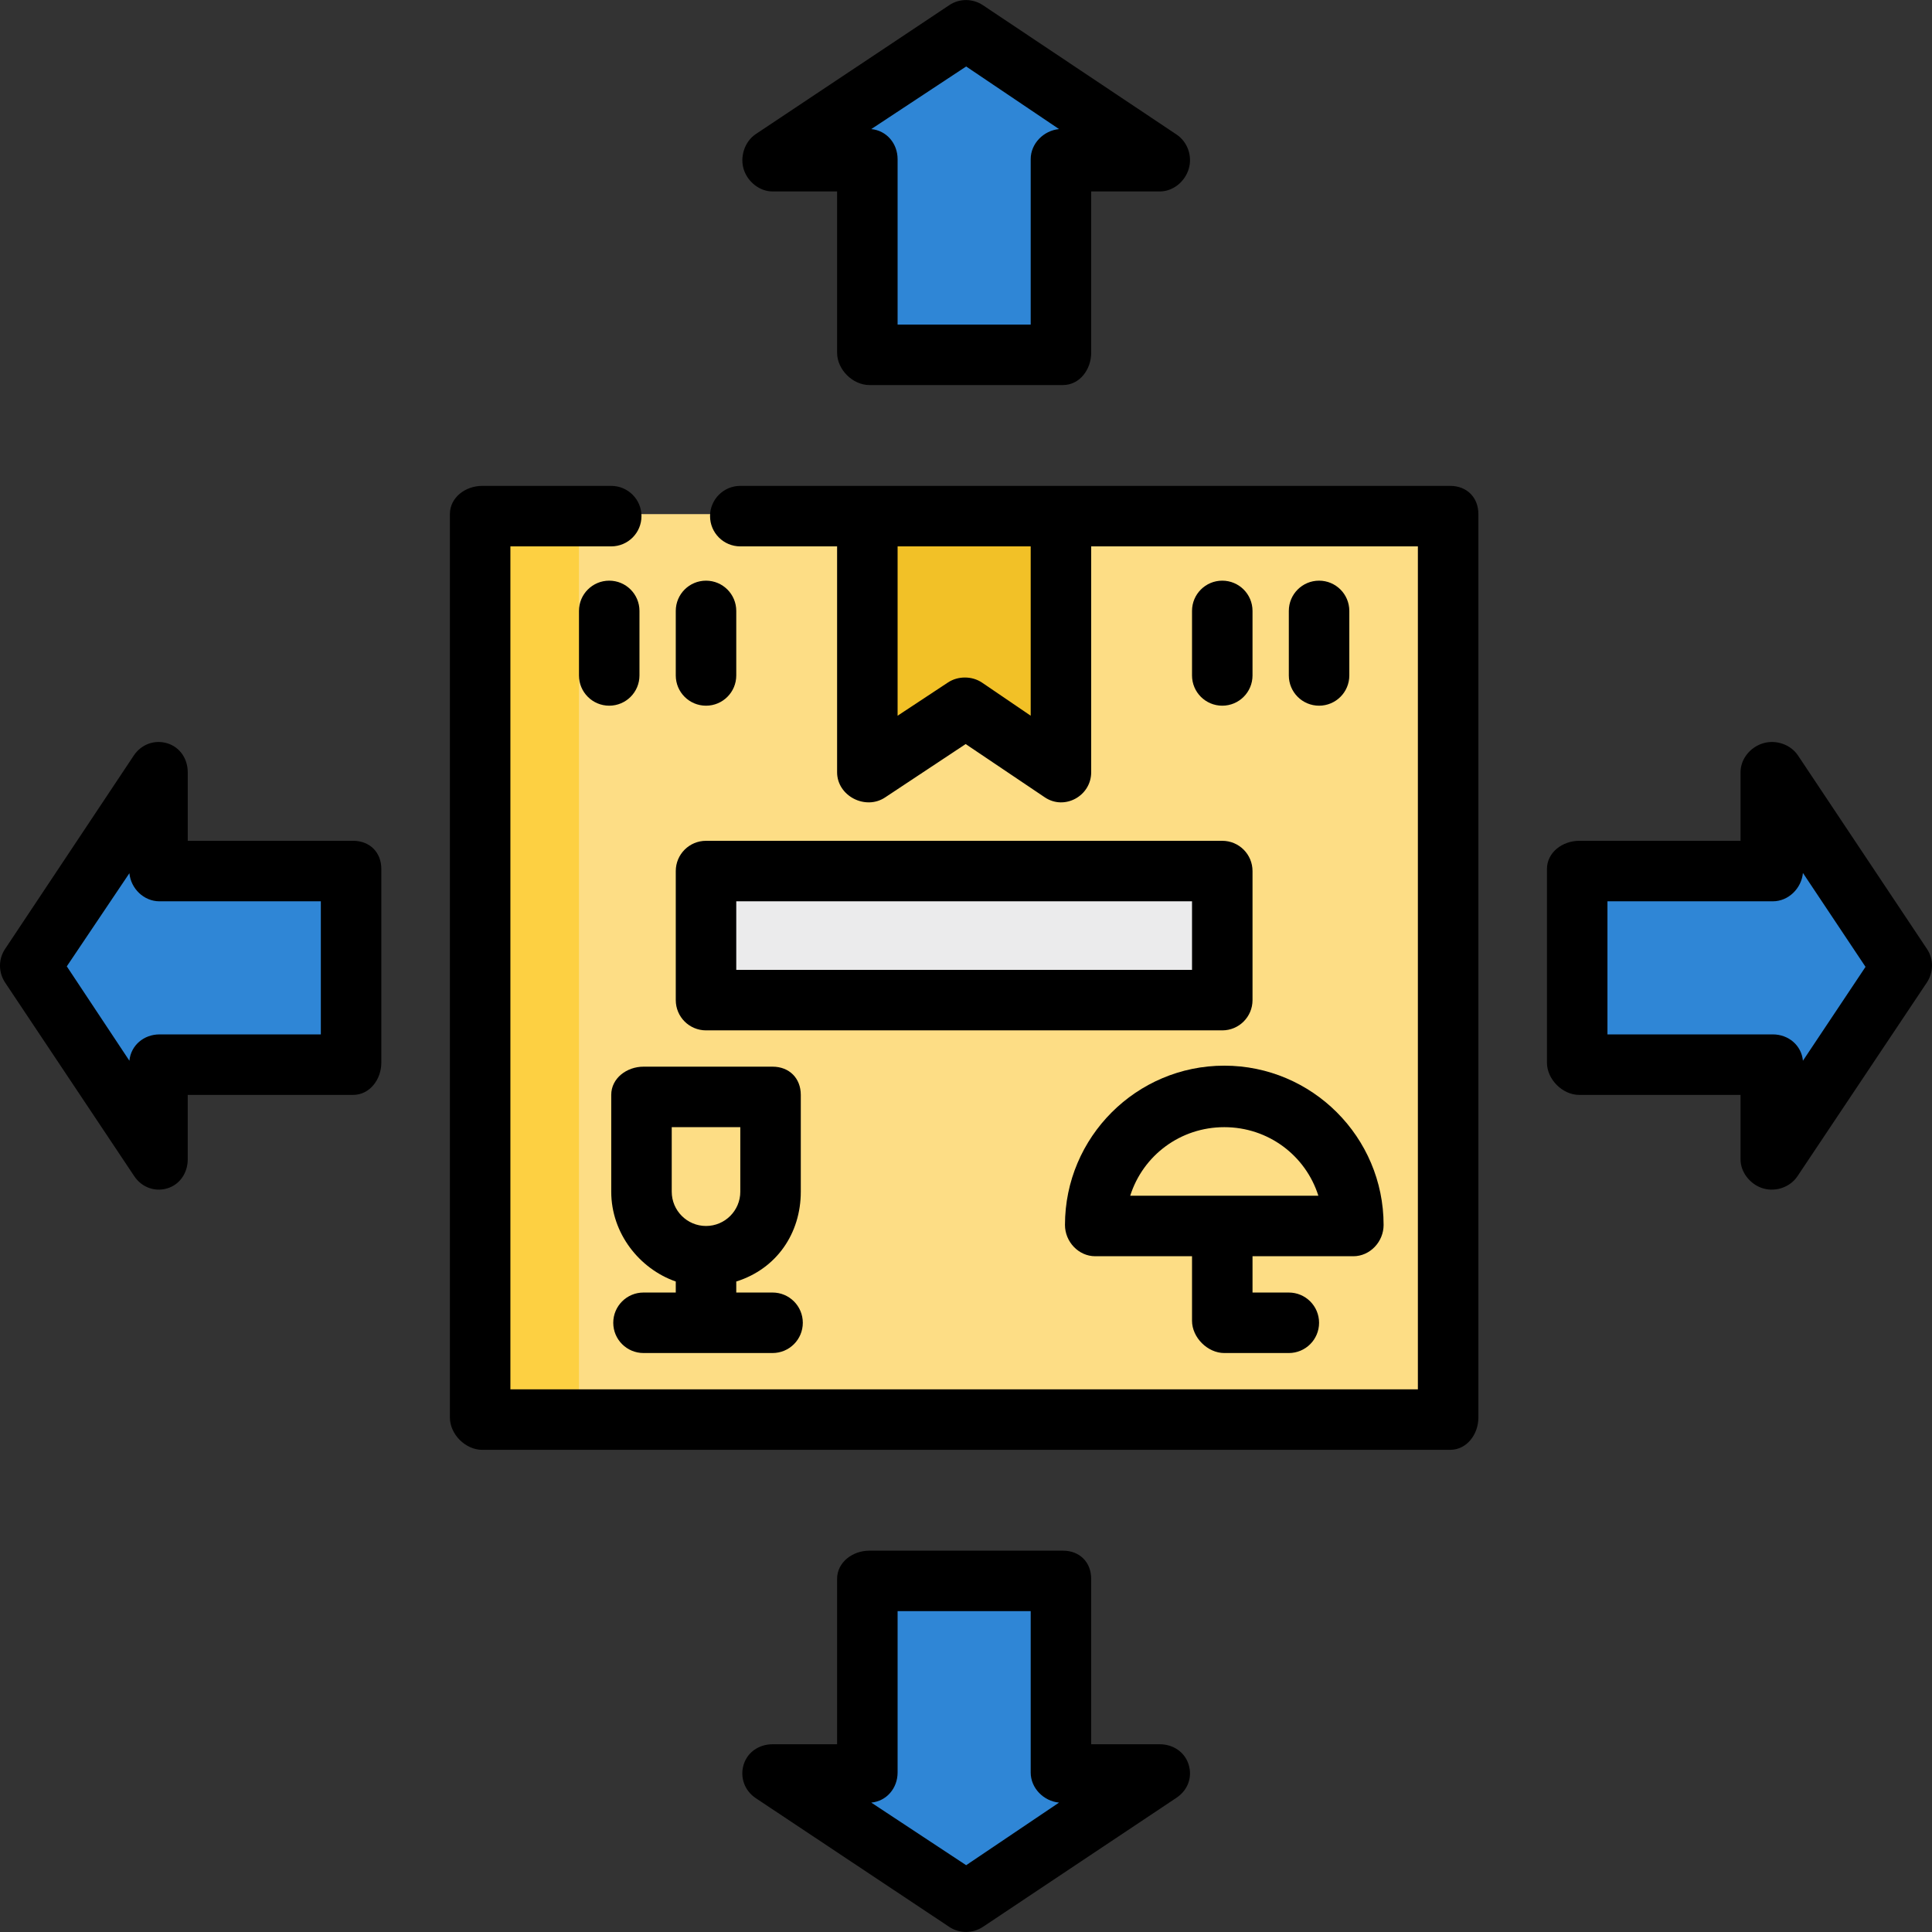 <!DOCTYPE svg PUBLIC "-//W3C//DTD SVG 1.1//EN" "http://www.w3.org/Graphics/SVG/1.1/DTD/svg11.dtd">
<!-- Uploaded to: SVG Repo, www.svgrepo.com, Transformed by: SVG Repo Mixer Tools -->
<svg version="1.1" id="Layer_1" xmlns="http://www.w3.org/2000/svg" xmlns:xlink="http://www.w3.org/1999/xlink" viewBox="0 0 512.001 512.001" xml:space="preserve" width="800px" height="800px" fill="#000000">
<rect x="0" y="0" width="512.001" height="512.001" fill="#333333" stroke="none"/>
<g id="SVGRepo_bgCarrier" stroke-width="0"/>
<g id="SVGRepo_tracerCarrier" stroke-linecap="round" stroke-linejoin="round"/>
<g id="SVGRepo_iconCarrier"> <rect x="127.783" y="136.248" style="fill:#FDDD85;" width="256.526" height="239.424"/> <rect x="127.783" y="136.248" style="fill:#FDD042;" width="25.653" height="239.424"/> <polygon style="fill:#F2C127;" points="281.696,204.653 256.043,187.551 230.39,204.653 230.39,136.246 281.696,136.246 "/> <rect x="187.639" y="230.308" style="fill:#EBEBEC;" width="136.814" height="34.203"/> <g> <polygon style="fill:#2f86d6;" points="504.018,255.958 469.815,204.653 469.815,230.305 418.509,230.305 418.509,281.611 469.815,281.611 469.815,307.263 "/> <polygon style="fill:#2f86d6;" points="8.068,255.958 42.271,204.653 42.271,230.305 93.577,230.305 93.577,281.611 42.271,281.611 42.271,307.263 "/> <polygon style="fill:#2f86d6;" points="256.043,503.933 204.738,469.73 230.39,469.73 230.39,418.424 281.696,418.424 281.696,469.73 307.348,469.73 "/> <polygon style="fill:#2f86d6;" points="256.043,7.983 204.738,42.186 230.39,42.186 230.39,93.492 281.696,93.492 281.696,42.186 307.348,42.186 "/> </g> <path d="M384.306,128.764H196.187c-4.427,0-8.016,3.588-8.016,8.016c0,4.428,3.589,8.016,8.016,8.016h25.653v59.856 c0,6.274,7.498,10.158,12.73,6.67l21.34-14.138l21.005,14.138c5.237,3.493,12.263-0.403,12.263-6.67v-59.856h86.577v223.391H135.262 V144.797h26.721c4.427,0,8.016-3.588,8.016-8.016c0-4.428-3.589-8.016-8.016-8.016H127.78c-4.427,0-8.551,3.054-8.551,7.482V375.67 c0,4.428,4.124,8.551,8.551,8.551h256.526c4.427,0,7.482-4.123,7.482-8.551V136.246 C391.788,131.818,388.733,128.764,384.306,128.764z M273.145,189.674l-12.922-8.794c-2.664-1.775-6.363-1.776-9.027,0l-13.323,8.794 v-44.877h35.272V189.674z"/> <path d="M331.932,230.84c0-4.427-3.589-8.016-8.016-8.016H187.102c-4.427,0-8.016,3.589-8.016,8.016v34.203 c0,4.427,3.589,8.016,8.016,8.016h136.814c4.427,0,8.016-3.589,8.016-8.016V230.84z M195.118,238.856h120.781v18.171H195.118 V238.856z"/> <path d="M323.915,153.882c-4.427,0-8.016,3.588-8.016,8.016V179c0,4.428,3.589,8.016,8.016,8.016s8.016-3.588,8.016-8.016v-17.102 C331.932,157.47,328.343,153.882,323.915,153.882z"/> <path d="M357.584,179v-17.102c0-4.428-3.589-8.016-8.016-8.016s-8.016,3.588-8.016,8.016V179c0,4.428,3.589,8.016,8.016,8.016 S357.584,183.429,357.584,179z"/> <path d="M187.102,187.017c4.427,0,8.016-3.588,8.016-8.016v-17.102c0-4.428-3.589-8.016-8.016-8.016 c-4.427,0-8.016,3.588-8.016,8.016V179C179.085,183.429,182.674,187.017,187.102,187.017z"/> <path d="M169.466,179v-17.102c0-4.428-3.589-8.016-8.016-8.016c-4.427,0-8.016,3.588-8.016,8.016V179 c0,4.428,3.589,8.016,8.016,8.016C165.876,187.017,169.466,183.429,169.466,179z"/> <path d="M282.23,324.632c0,4.428,3.589,8.284,8.016,8.284h25.653v17.102c0,4.428,4.124,8.551,8.551,8.551h17.102 c4.427,0,8.016-3.588,8.016-8.016s-3.589-8.016-8.016-8.016h-9.62v-9.62h26.721c4.427,0,8.016-3.855,8.016-8.284 c0-23.28-18.94-42.22-42.22-42.22S282.23,301.352,282.23,324.632z M349.382,316.883h-49.864 c3.394-10.689,13.288-18.171,24.932-18.171S345.988,306.194,349.382,316.883z"/> <path d="M161.984,290.161v25.653c0,11.047,7.482,20.444,17.102,23.799v2.922h-8.551c-4.427,0-8.016,3.588-8.016,8.016 s3.589,8.016,8.016,8.016h34.203c4.427,0,8.016-3.588,8.016-8.016s-3.589-8.016-8.016-8.016h-9.62v-2.922 c10.689-3.354,17.102-12.751,17.102-23.799v-25.653c0-4.428-3.055-7.482-7.482-7.482h-34.203 C166.107,282.679,161.984,285.733,161.984,290.161z M178.016,298.712h18.171v17.102c0,5.01-4.076,9.085-9.085,9.085 s-9.085-4.076-9.085-9.085V298.712z"/> <path d="M510.688,251.512l-34.203-51.305c-1.959-2.939-5.878-4.251-9.261-3.226c-3.381,1.023-5.961,4.14-5.961,7.672v18.171h-42.754 c-4.427,0-8.551,3.054-8.551,7.482v51.305c0,4.428,4.124,8.551,8.551,8.551h42.754v17.102c0,3.274,2.338,6.297,5.391,7.477 c3.465,1.338,7.635,0.06,9.696-3.03l34.271-51.305C512.416,257.712,512.483,254.204,510.688,251.512z M477.795,281.108 c-0.387-4.067-3.812-6.98-7.98-6.98h-43.823v-35.272h43.823c4.167,0,7.593-3.448,7.98-7.514l16.59,24.883L477.795,281.108z"/> <path d="M93.577,222.823H49.753v-18.171c0-3.533-2.046-6.649-5.427-7.672c-3.38-1.023-6.899,0.288-8.86,3.226L1.33,251.512 c-1.796,2.694-1.761,6.2,0.033,8.893l34.221,51.305c2.06,3.09,5.838,4.368,9.303,3.03c3.055-1.18,4.865-4.203,4.865-7.477v-17.102 h43.823c4.427,0,7.482-4.123,7.482-8.551v-51.305C101.059,225.877,98.004,222.823,93.577,222.823z M85.026,274.129H42.271 c-4.167,0-7.593,2.914-7.98,6.98l-16.59-25.017l16.59-24.683c0.387,4.067,3.812,7.448,7.98,7.448h42.754V274.129z"/> <path d="M307.348,462.248h-18.171v-43.823c0-4.428-3.055-7.482-7.482-7.482H230.39c-4.427,0-8.551,3.054-8.551,7.482v43.823h-17.102 c-3.533,0-6.648,2.045-7.672,5.426c-1.024,3.382,0.286,6.901,3.226,8.86l51.305,34.137c2.664,1.775,6.229,1.742,8.893-0.033 l51.305-34.221c2.939-1.959,4.25-5.353,3.226-8.735C313.996,464.301,310.881,462.248,307.348,462.248z M256.043,494.298 l-25.15-16.59c4.067-0.387,6.98-3.812,6.98-7.98v-42.754h35.272v42.754c0,4.167,3.448,7.593,7.514,7.98L256.043,494.298z"/> <path d="M204.738,50.737h17.102v42.754c0,4.428,4.124,8.551,8.551,8.551h51.305c4.427,0,7.482-4.123,7.482-8.551V50.737h18.171 c3.533,0,6.648-2.579,7.672-5.96c1.024-3.382-0.286-7.168-3.226-9.127L260.489,1.38c-2.694-1.796-6.2-1.829-8.893-0.033 l-51.305,34.186c-2.997,1.998-4.305,6.134-3.133,9.54C198.258,48.271,201.356,50.737,204.738,50.737z M256.043,17.618l24.616,16.59 c-4.067,0.387-7.514,3.812-7.514,7.98v43.823h-35.272V42.188c0-4.167-2.914-7.593-6.98-7.98L256.043,17.618z"/> </g>
</svg>